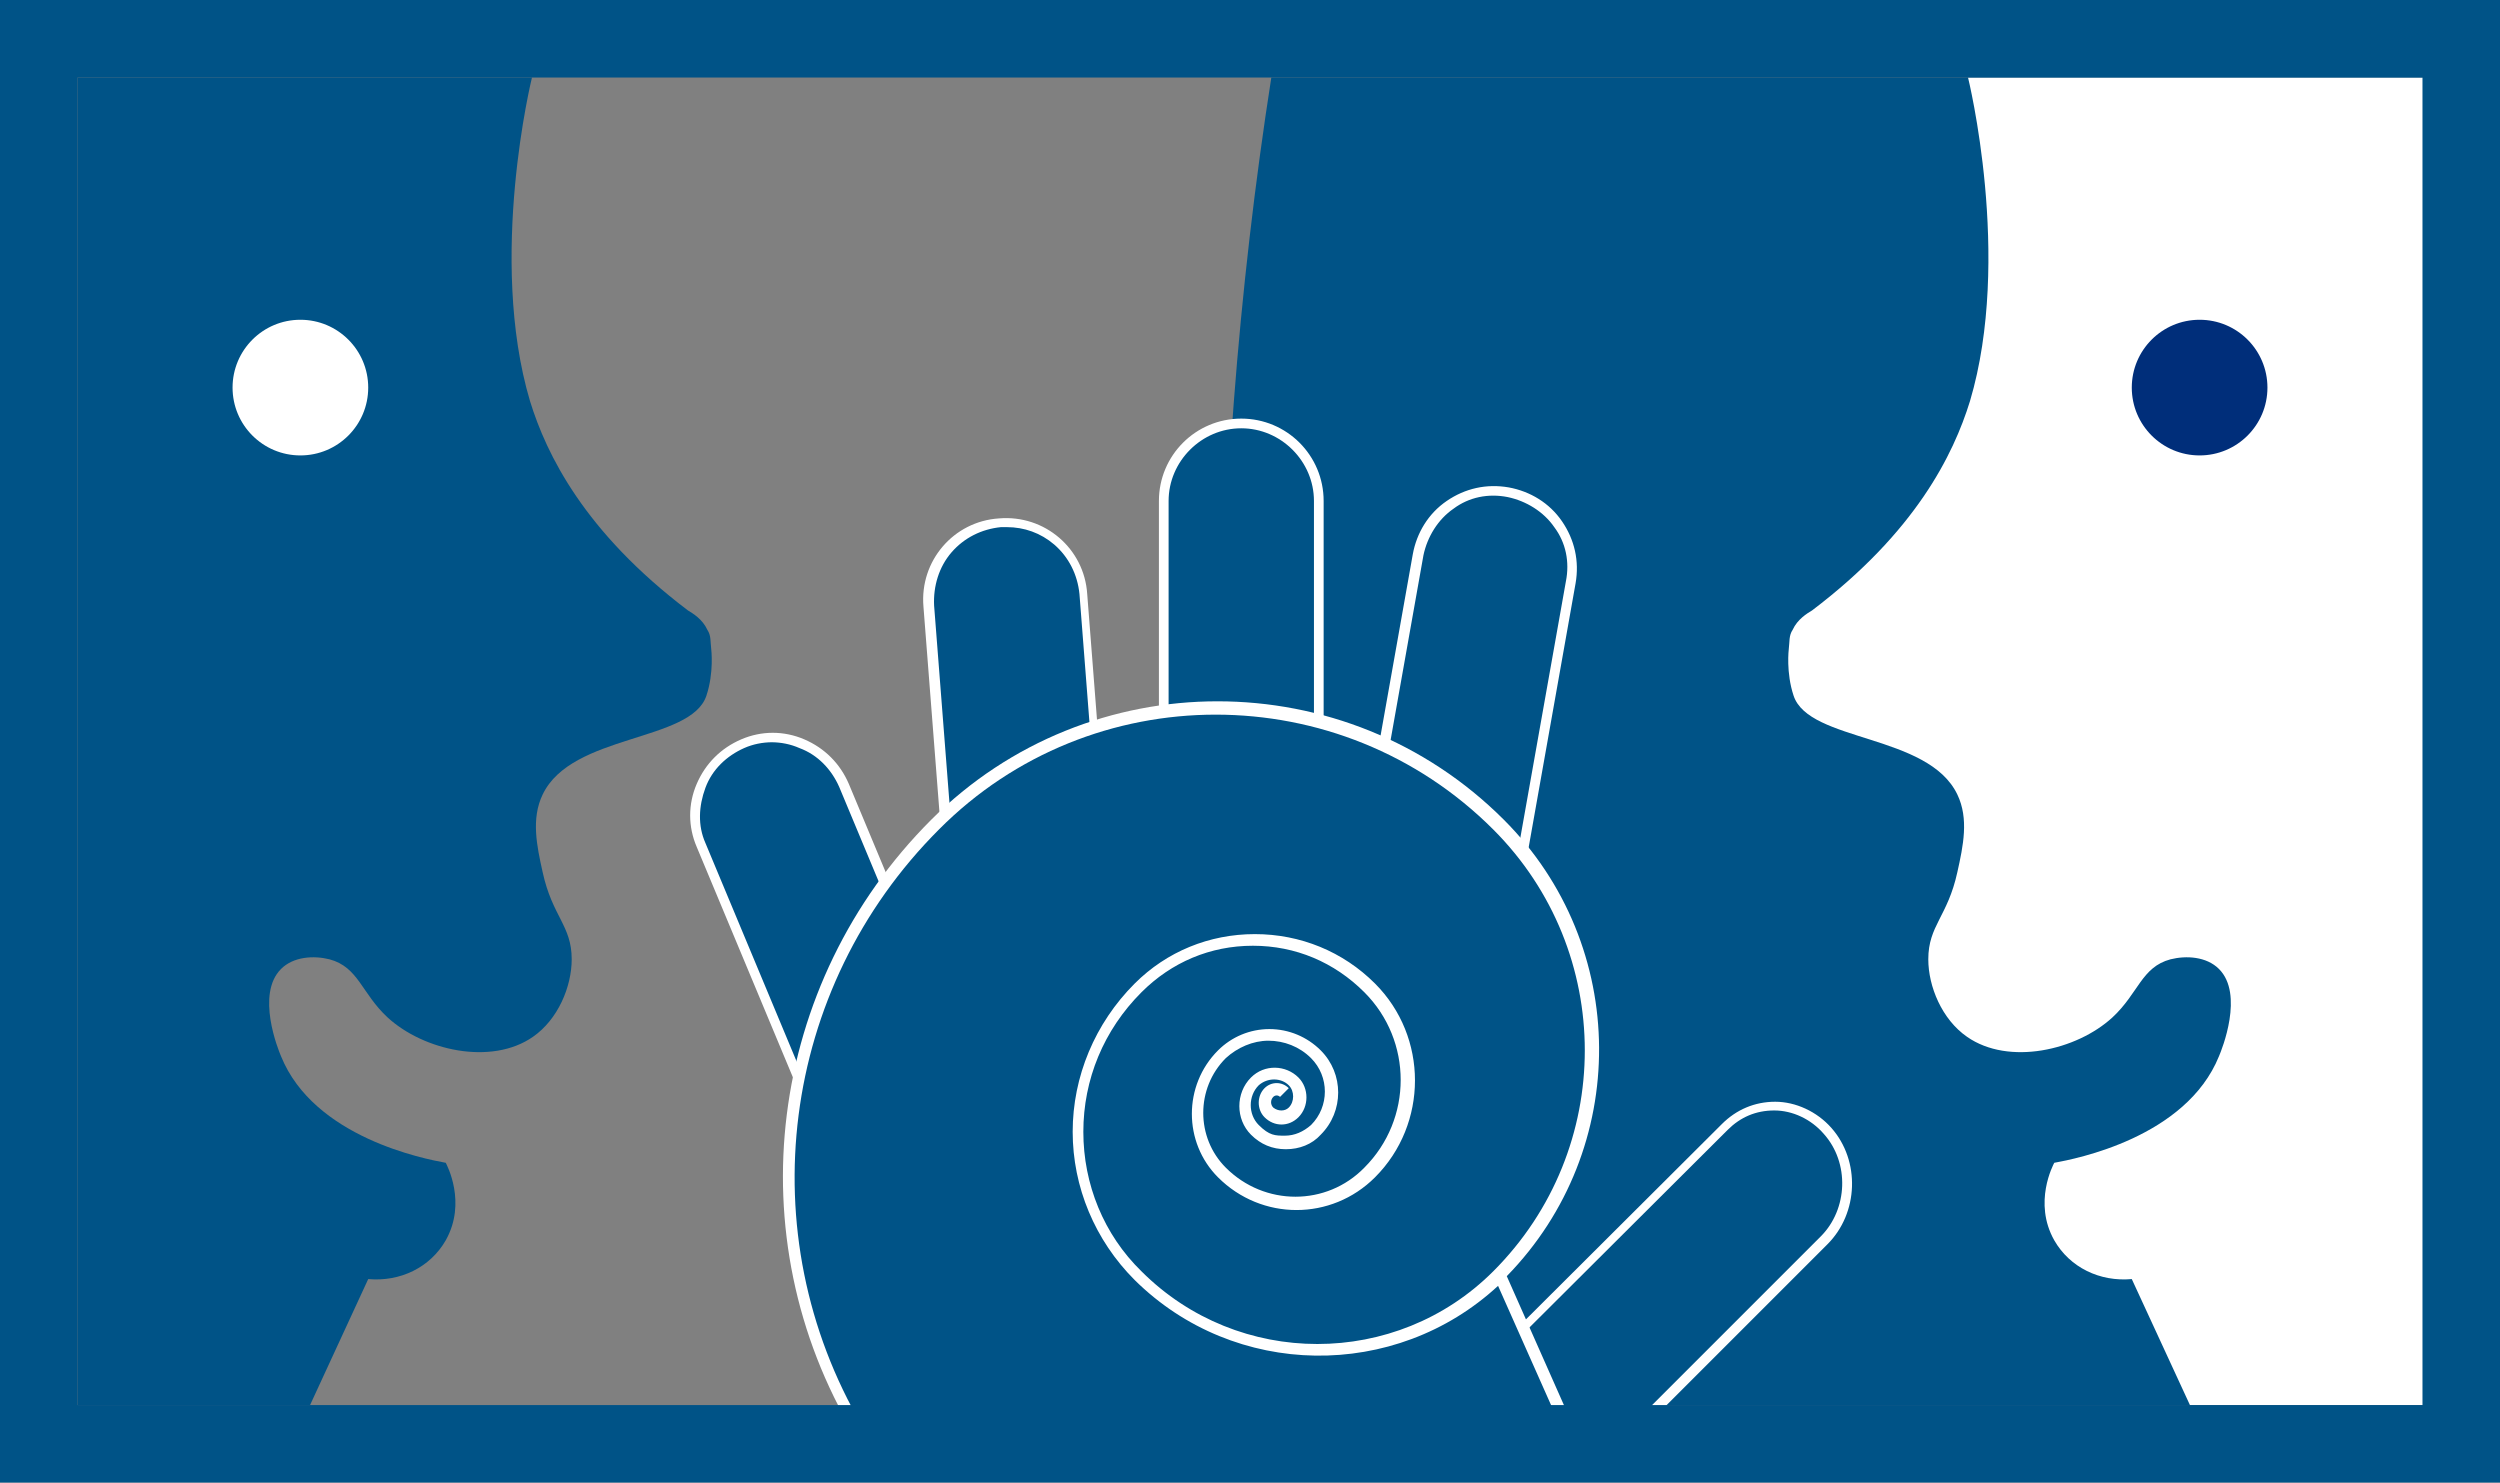 <?xml version="1.0" encoding="UTF-8"?>
<svg id="Calque_1" data-name="Calque 1" xmlns="http://www.w3.org/2000/svg" version="1.1" viewBox="0 0 258 153">
  <rect x="0" y="0" width="258" height="153" fill="#808080" stroke="none"/>
  <defs>
    <style>
      .cls-1 {
        fill: #002e7a;
      }

      .cls-1, .cls-2, .cls-3 {
        stroke-width: 0px;
      }

      .cls-2 {
        fill: #005387;
      }

      .cls-3 {
        fill: #fff;
      }
    </style>
  </defs>
  <path class="cls-2" d="M250,8v137h-118.8c-3.4-21.9-5.2-44.8-5.2-68.5s1.8-46.7,5.2-68.5h118.8Z"/>
  <path class="cls-2" d="M32,145c2-4.3,4-8.7,6-13,3.3.3,6.4-1.2,8-4,2.2-3.9.1-7.8,0-8-2.2-.4-13.6-2.6-17-11-.3-.7-2.6-6.4,0-9,1.3-1.3,3.4-1.4,5-1,3,.8,3.3,3.5,6,6,3.7,3.4,10.7,5,15,2,2.6-1.8,4-5.2,4-8,0-3.5-2-4.4-3-9-.6-2.7-1.2-5.5,0-8,3-6.3,15.3-5.4,16.9-10.2.8-2.4.5-4.8.5-4.8-.1-.8,0-1.4-.4-2-.5-1.1-1.5-1.7-2-2-10.7-8.1-14.6-16.1-16.3-21.6-4.4-14.8.2-33.4.2-33.4H8v137h24Z"/>
  <circle class="cls-3" cx="31" cy="40" r="7"/>
  <path class="cls-3" d="M226,145c-2-4.3-4-8.7-6-13-3.3.3-6.4-1.2-8-4-2.2-3.9-.1-7.8,0-8,2.2-.4,13.6-2.6,17-11,.3-.7,2.6-6.4,0-9-1.3-1.3-3.4-1.4-5-1-3,.8-3.3,3.5-6,6-3.7,3.4-10.7,5-15,2-2.6-1.8-4-5.2-4-8,0-3.5,2-4.4,3-9,.6-2.7,1.2-5.5,0-8-3-6.3-15.3-5.4-16.9-10.2-.8-2.4-.5-4.8-.5-4.8.1-.8,0-1.4.4-2,.5-1.1,1.5-1.7,2-2,10.7-8.1,14.6-16.1,16.3-21.6,4.4-14.8-.2-33.4-.2-33.4h47v137h-24Z"/>
  <circle class="cls-1" cx="227" cy="40" r="7"/>
  <g>
    <g>
      <rect class="cls-2" x="143.6" y="50.5" width="16" height="45.2" rx="8" ry="8" transform="translate(15.3 -25.6) rotate(10.2)"/>
      <path class="cls-3" d="M149.1,95.9c-.5,0-1,0-1.5-.1h0c-4.6-.8-7.7-5.3-6.9-9.9l5.1-28.7c.4-2.2,1.6-4.2,3.5-5.5,1.9-1.3,4.1-1.8,6.4-1.4,2.2.4,4.2,1.6,5.5,3.5,1.3,1.9,1.8,4.1,1.4,6.4l-5.1,28.7c-.7,4.1-4.3,7-8.4,7ZM147.8,94.8c4.1.7,8-2,8.7-6.1l5.1-28.7c.4-2,0-4-1.2-5.6-1.1-1.6-2.9-2.7-4.8-3.1-2-.4-4,0-5.6,1.2-1.6,1.1-2.7,2.9-3.1,4.8l-5.1,28.7c-.7,4.1,2,8,6.1,8.7h0Z"/>
    </g>
    <g>
      <rect class="cls-2" x="120.1" y="43.7" width="16" height="49.5" rx="8" ry="8"/>
      <path class="cls-3" d="M128.1,93.7c-4.7,0-8.5-3.8-8.5-8.5v-33.5c0-4.7,3.8-8.5,8.5-8.5s8.5,3.8,8.5,8.5v33.5c0,4.7-3.8,8.5-8.5,8.5ZM128.1,44.2c-4.1,0-7.5,3.4-7.5,7.5v33.5c0,4.1,3.4,7.5,7.5,7.5s7.5-3.4,7.5-7.5v-33.5c0-4.1-3.4-7.5-7.5-7.5Z"/>
    </g>
    <g>
      <rect class="cls-2" x="97.1" y="53.8" width="16" height="49.5" rx="8" ry="8" transform="translate(-5.7 8.3) rotate(-4.4)"/>
      <path class="cls-3" d="M106.4,103.8c-4.4,0-8.1-3.4-8.5-7.8l-2.6-33.4c-.4-4.7,3.1-8.8,7.8-9.1,4.7-.4,8.8,3.1,9.1,7.8l2.6,33.4c.4,4.7-3.1,8.8-7.8,9.1-.2,0-.4,0-.7,0ZM103.9,54.4c-.2,0-.4,0-.6,0-2,.2-3.8,1.1-5.1,2.6-1.3,1.5-1.9,3.5-1.8,5.5l2.6,33.4c.2,2,1.1,3.8,2.6,5.1,1.5,1.3,3.5,1.9,5.5,1.8,2-.2,3.8-1.1,5.1-2.6,1.3-1.5,1.9-3.5,1.8-5.5l-2.6-33.4c-.2-2-1.1-3.8-2.6-5.1-1.4-1.2-3.1-1.8-4.9-1.8Z"/>
    </g>
    <g>
      <rect class="cls-2" x="78.1" y="74.8" width="16" height="49.5" rx="8" ry="8" transform="translate(-31.7 40.8) rotate(-22.6)"/>
      <path class="cls-3" d="M92.6,123.5c-1.1,0-2.2-.2-3.2-.6-2.1-.9-3.7-2.5-4.6-4.6l-12.9-30.9c-.9-2.1-.9-4.4,0-6.5.9-2.1,2.5-3.7,4.6-4.6,2.1-.9,4.4-.9,6.5,0,2.1.9,3.7,2.5,4.6,4.6l12.9,30.9c.9,2.1.9,4.4,0,6.5-.9,2.1-2.5,3.7-4.6,4.6-1.1.4-2.2.7-3.3.7ZM79.7,76.6c-1,0-2,.2-2.9.6-1.8.8-3.3,2.2-4,4.1s-.8,3.9,0,5.7l12.9,30.9c.8,1.8,2.2,3.3,4.1,4,1.9.8,3.9.8,5.7,0,1.8-.8,3.3-2.2,4-4.1.8-1.9.8-3.9,0-5.7l-12.9-30.9c-.8-1.8-2.2-3.3-4.1-4-.9-.4-1.9-.6-2.9-.6Z"/>
    </g>
    <g>
      <path class="cls-2" d="M188.3,128l-19.4,19.3h-21.9l31-31c1.5-1.4,3.3-2.2,5.1-2.2s4,.9,5.5,2.5c2.8,3.2,2.7,8.3-.3,11.3Z"/>
      <path class="cls-3" d="M169.1,147.8h-23.3l31.9-31.8c1.5-1.5,3.4-2.3,5.5-2.3s4.3,1,5.8,2.7c3,3.4,2.8,8.8-.4,12l-19.5,19.5ZM148.2,146.8h20.5l19.2-19.2c2.8-2.8,3-7.6.3-10.6-1.3-1.5-3.2-2.4-5.1-2.4s-3.5.7-4.8,2l-30.2,30.1Z"/>
    </g>
    <g>
      <path class="cls-2" d="M132.7,112.6c-.5-.5-1.2-.5-1.6,0s-.6,1.5,0,2c.7.7,1.9.7,2.6,0s.9-2.3,0-3.2-2.9-1.1-4,0c-1.4,1.4-1.4,3.6,0,5s4.5,1.7,6.2,0c2.2-2.2,2.2-5.6,0-7.8-2.7-2.7-7.1-2.7-9.8,0-3.4,3.4-3.4,8.8,0,12.2,4.2,4.2,11,4.2,15.3,0,5.3-5.3,5.3-13.8,0-19.1-6.6-6.6-17.3-6.6-23.8,0-8.2,8.2-8.2,21.6,0,29.8,10.3,10.3,26.9,10.3,37.2,0,12.8-12.9,12.8-33.7,0-46.5-16.1-16.1-42.1-16.1-58.2,0-17,17-19.6,43-7.8,62.7h73.1l-7.2-16.2"/>
      <path class="cls-3" d="M162.9,148.4h-74.5l-.2-.3c-12.3-20.5-9-46.6,7.9-63.5,16.3-16.3,42.8-16.3,59.1,0,13,13,13.1,34,.3,47.1l7.4,16.7ZM89.2,147.1h71.8l-6.4-14.4c-10.6,9.8-27.2,9.6-37.5-.6-4.1-4.1-6.4-9.6-6.4-15.3s2.3-11.2,6.4-15.3c3.3-3.3,7.7-5.1,12.4-5.1s9.1,1.8,12.4,5.1c5.5,5.5,5.5,14.5,0,20-4.5,4.5-11.7,4.5-16.2,0-3.6-3.6-3.6-9.5,0-13.1,1.4-1.4,3.3-2.2,5.3-2.2s3.9.8,5.3,2.2c2.4,2.4,2.4,6.3,0,8.7-.9,1-2.2,1.5-3.6,1.5h0c-1.4,0-2.6-.5-3.6-1.5-1.6-1.6-1.6-4.3,0-5.9,1.4-1.4,3.6-1.3,4.9,0,1.1,1.1,1.1,3,0,4.1-1,1-2.5,1-3.5,0-.8-.8-.8-2.2,0-3,.7-.7,1.8-.7,2.5,0l-.9.9c-.2-.2-.5-.2-.7,0-.3.3-.3.8,0,1.1.5.4,1.2.4,1.6,0,.6-.6.6-1.7,0-2.3-.8-.8-2.2-.8-3.1,0-1.1,1.1-1.1,3,0,4.1s1.7,1.1,2.7,1.1h0c1,0,1.9-.4,2.7-1.1,1.9-1.9,1.9-5,0-6.9-1.2-1.2-2.8-1.8-4.4-1.8s-3.2.7-4.4,1.8c-3.1,3.1-3.1,8.2,0,11.3,4,4,10.4,4,14.3,0,5-5,5-13.1,0-18.1-3.1-3.1-7.1-4.8-11.5-4.8s-8.4,1.7-11.5,4.8c-3.9,3.9-6,9-6,14.4s2.1,10.6,6,14.4c10,10,26.3,10,36.3,0,12.6-12.6,12.6-33,0-45.6-15.8-15.8-41.5-15.8-57.2,0-16.4,16.4-19.6,41.7-7.9,61.6Z"/>
    </g>
  </g>
  <path class="cls-2" d="M250,8v137H8V8h242M258,0H0v153h258V0h0Z"/>
</svg>